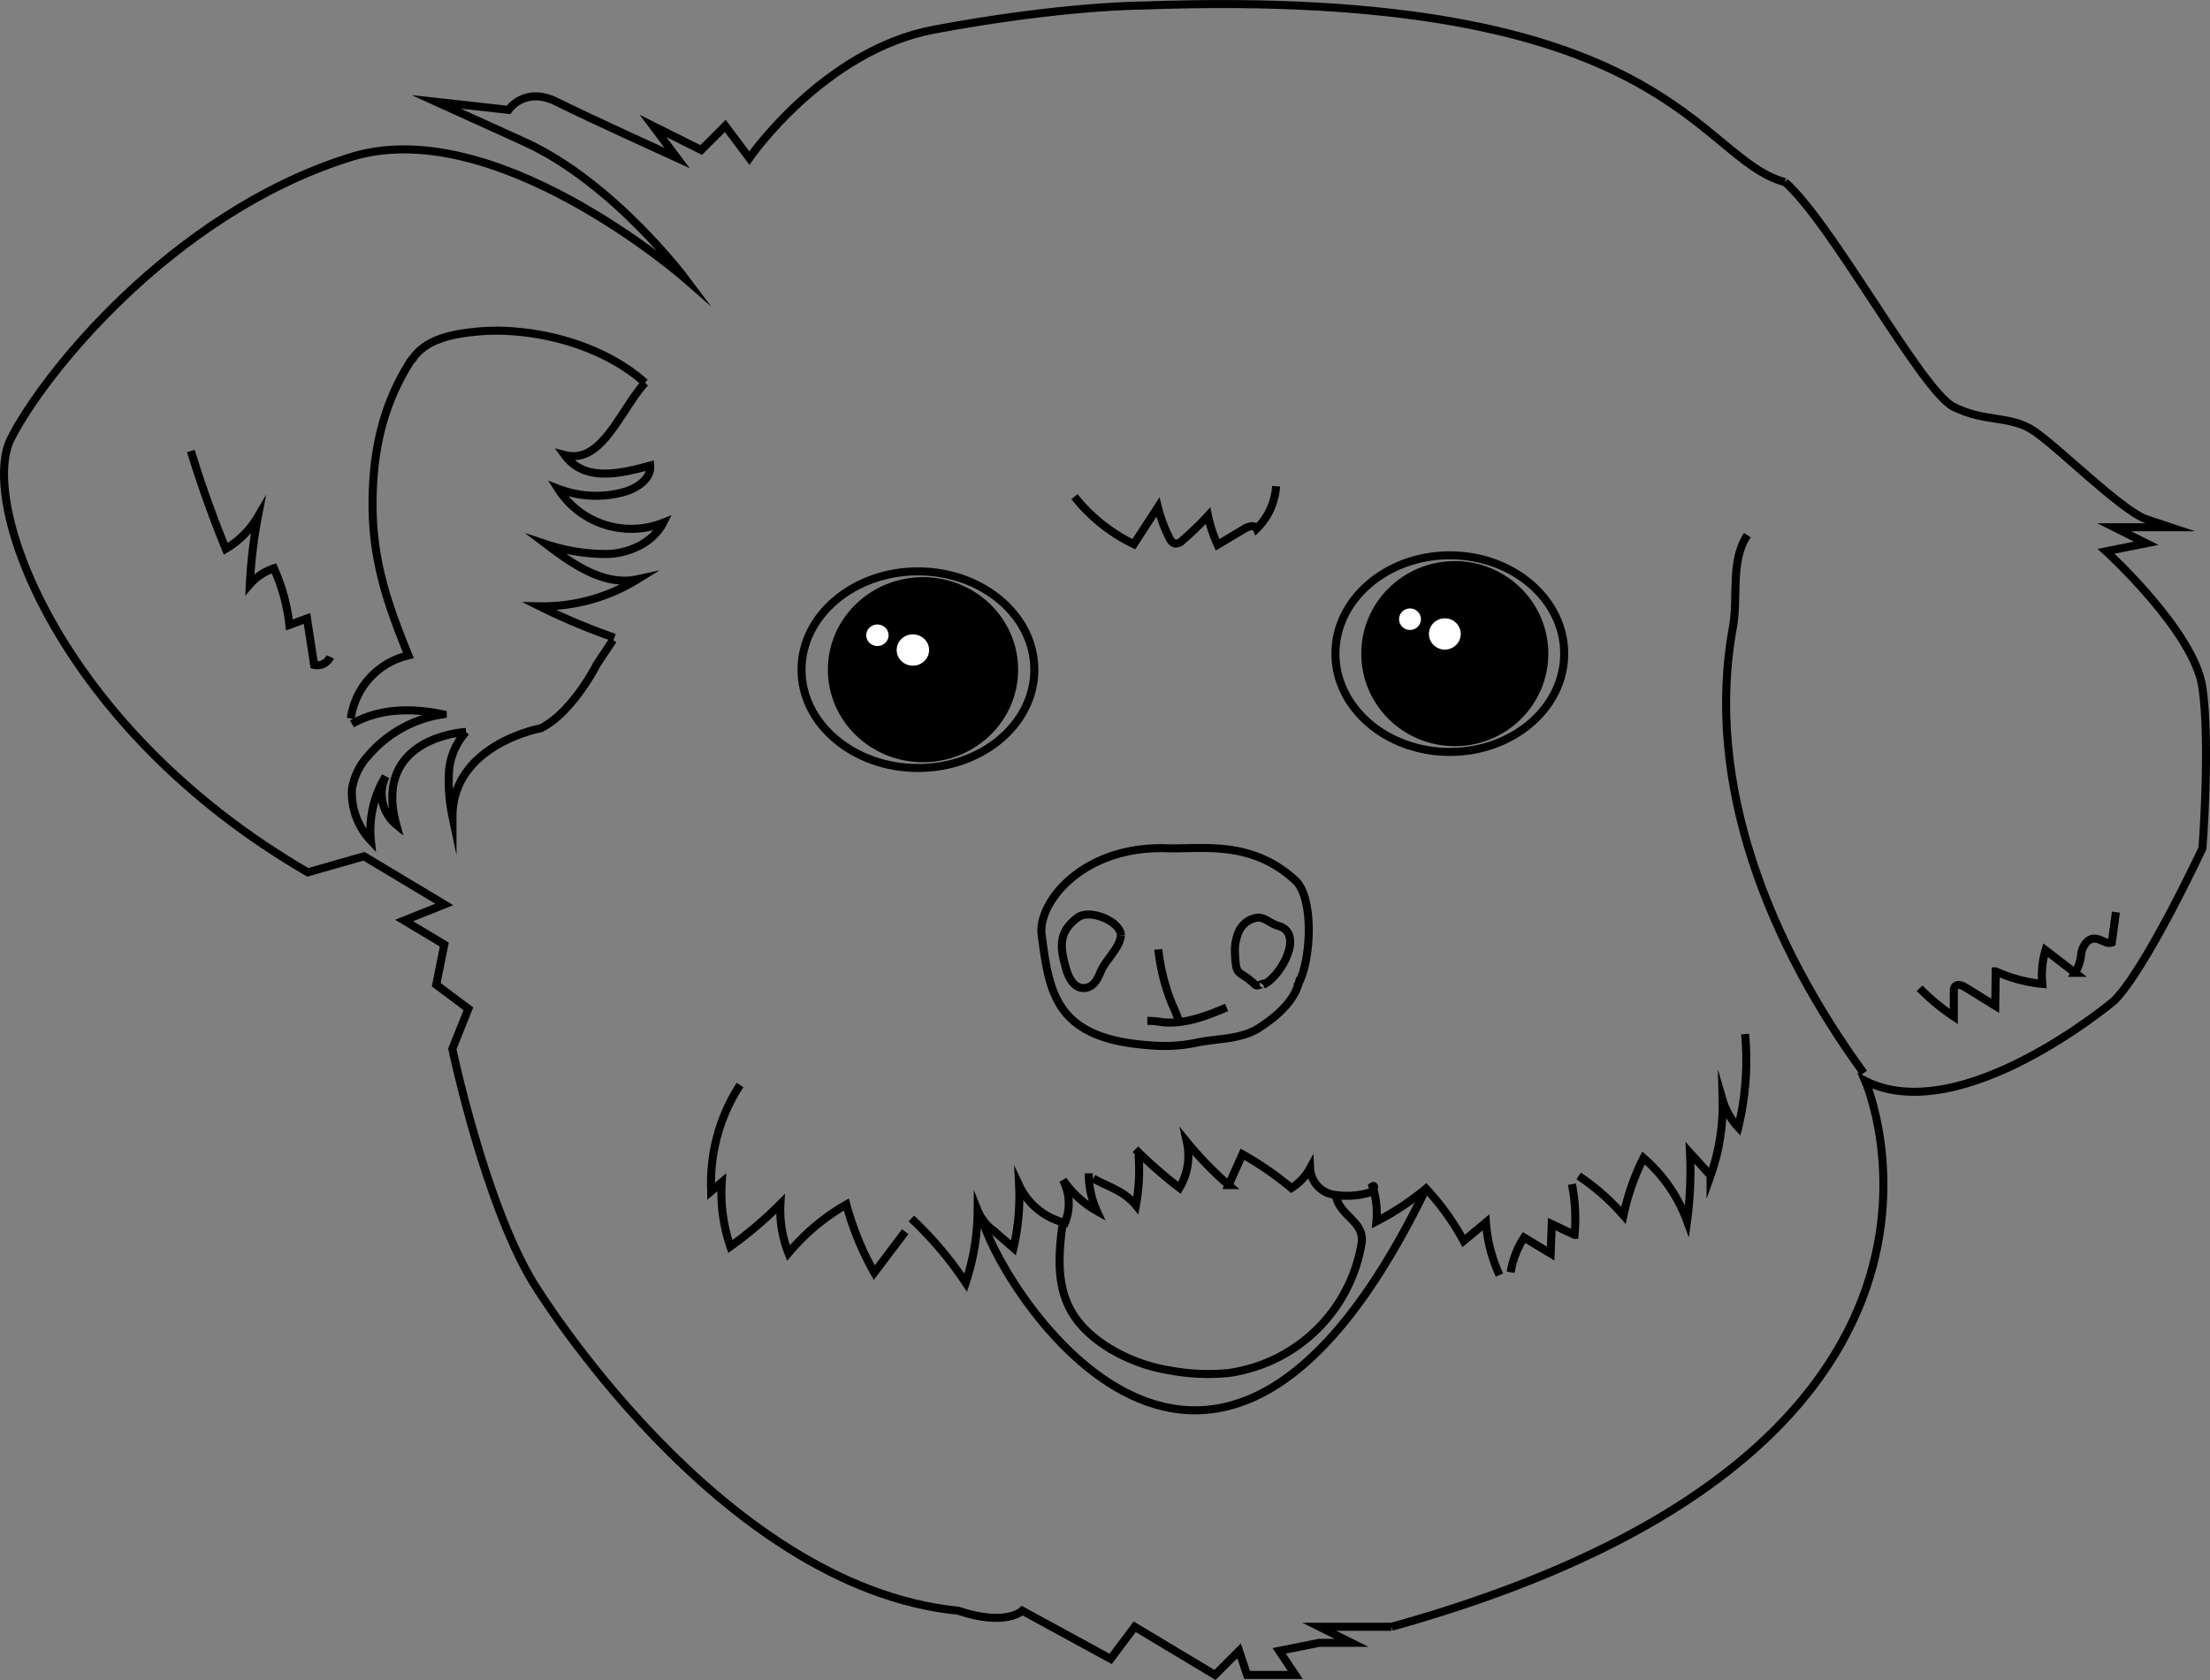 <svg id="DESIGN" xmlns="http://www.w3.org/2000/svg" viewBox="0 0 275.28 209.32"><rect x="0" y="0" width="275.28" height="209.32" fill="#808080" stroke="none"/><title>Buca SVG</title><path d="M589.5,106.5" transform="translate(-481.16 -180.81)" fill="#fff" stroke="#000" stroke-miterlimit="10"/><path d="M833.5,238.5" transform="translate(-481.16 -180.81)" fill="#fff" stroke="#000" stroke-miterlimit="10"/><ellipse cx="180.59" cy="81.44" rx="14.25" ry="12.25" fill="none" stroke="#000" stroke-miterlimit="10"/><path d="M616.5,156.5" transform="translate(-481.16 -180.81)" fill="#fff" stroke="#000" stroke-miterlimit="10"/><path d="M716.5,356.5" transform="translate(-481.16 -180.81)" fill="none" stroke="#000" stroke-miterlimit="10"/><path d="M712.5,325.5" transform="translate(-481.16 -180.81)" fill="none" stroke="#000" stroke-miterlimit="10"/><path d="M703.5,203.5c5.88,5.14,17,26,21,28s7,1,10,3,11,10,14,11l3,1h-7l4,2-5,1s11,10,12,17,0,20,0,20-7,15-11,19c0,0-19,16-31,10,0,0,20,46-59,68" transform="translate(-481.16 -180.81)" fill="none" stroke="#000" stroke-miterlimit="10"/><path d="M705.5,213.5" transform="translate(-481.16 -180.81)" fill="none" stroke="#000" stroke-miterlimit="10"/><path d="M721.5,215.5" transform="translate(-481.16 -180.81)" fill="none" stroke="#000" stroke-miterlimit="10"/><path d="M575.5,360.5" transform="translate(-481.16 -180.81)" fill="none" stroke="#000" stroke-miterlimit="10"/><path d="M654.5,383.5h-9l4,2h-4l-5,1,2,3h-6l-1-3-3,3-4.58-2.75-5.42-3.25-3,4-11-6s-2,2-8,0c-30-3-53-41-53-41-6-10-10-29-10-29l2-5-4-3,1-5-5-3,5-2-10-6-7,2c-31-18-41-46-37-54s20-28,42-35c18-6,42,15,42,15s-9-12-20-17l-11-5,9,1s2-3,6-1,15,7,15,7l-3-4,6,3,3-3,3,4s9.24-13.42,23-16c16-3,26-3,26-3,65.67-2.41,69,19.09,80,22" transform="translate(-481.16 -180.81)" fill="none" stroke="#000" stroke-miterlimit="10"/><path d="M770.5,299.5" transform="translate(-481.16 -180.81)" fill="none" stroke="#000" stroke-miterlimit="10"/><path d="M522.26,274" transform="translate(-481.16 -180.81)" fill="none" stroke="#000" stroke-miterlimit="10"/><path d="M561.5,228.5c-5.21-4.71-13.76-7-20.76-6.39-3.13.28-6.69.92-8.32,3.61" transform="translate(-481.16 -180.81)" fill="none" stroke="#000" stroke-miterlimit="10"/><path d="M554.67,261.93" transform="translate(-481.16 -180.81)" fill="none" stroke="#000" stroke-miterlimit="10"/><path d="M559,257.5" transform="translate(-481.16 -180.81)" fill="none" stroke="#000" stroke-miterlimit="10"/><path d="M525,271c3.46-1.95,7.41-2,11.31-1.19A15.22,15.22,0,0,0,527,275a8,8,0,0,0-2,4.12,8.69,8.69,0,0,0,2.36,6.43,12.82,12.82,0,0,1,1.83-8,5,5,0,0,0,1.33,6c-3-11,8.68-11.54,8.68-11.54a8.19,8.19,0,0,0-2.12,5.05,21.63,21.63,0,0,0,.44,5.49c0-9,11-11,11-11,4-2,7-8,7-8l2-3" transform="translate(-481.16 -180.81)" fill="none" stroke="#000" stroke-miterlimit="10"/><path d="M524.86,270.32a9.36,9.36,0,0,1,7.17-7.85c-2.56-6.27-4.41-11.69-4.46-18.46s1.22-12.84,4.93-18.51" transform="translate(-481.16 -180.81)" fill="none" stroke="#000" stroke-miterlimit="10"/><path d="M561.5,229.5" transform="translate(-481.16 -180.81)" fill="none" stroke="#000" stroke-miterlimit="10"/><path d="M557.69,260.26a79,79,0,0,1-9.31-3.91,22.44,22.44,0,0,0,12.2-3.37c-4.1.9-8-1.8-11.36-4.35a23.57,23.57,0,0,0,7.91,1.2c2.67-.2,5.42-1.5,6.64-3.89a10.81,10.81,0,0,1-13.1-4.24,13.14,13.14,0,0,0,8.22.41c1.61-.46,3.39-1.62,3.26-3.29-4,1.09-8.23,2-10.65-1.32,4.61,1.21,6.84-5.44,10-9" transform="translate(-481.16 -180.81)" fill="none" stroke="#000" stroke-miterlimit="10"/><ellipse cx="181.21" cy="81.44" rx="11.15" ry="11.03" stroke="#000" stroke-miterlimit="10"/><ellipse cx="175.63" cy="77.15" rx="1.86" ry="1.84" fill="#fff" stroke="#000" stroke-miterlimit="10"/><ellipse cx="179.97" cy="78.99" rx="2.48" ry="2.45" fill="#fff" stroke="#000" stroke-miterlimit="10"/><path d="M642.68,303.74c1.81-2.77,2.25-11-.18-13.24-5.52-5.08-11.61-3.86-16-4-10.56-.34-16.14,6.86-15.59,10.81.48,3.49.87,7.38,3.26,10,2.57,2.79,6.65,3.49,10.43,3.76a20.62,20.62,0,0,0,3.24,0,19.52,19.52,0,0,0,2.38-.35c2.73-.57,5.54-.36,7.87-1.9s4.55-3.49,5-6.19" transform="translate(-481.16 -180.81)" fill="none" stroke="#000" stroke-miterlimit="10"/><path d="M631.5,293.5" transform="translate(-481.16 -180.81)" fill="none" stroke="#000" stroke-miterlimit="10"/><path d="M620.5,301.5" transform="translate(-481.16 -180.81)" fill="none" stroke="#000" stroke-miterlimit="10"/><path d="M615.5,304.5" transform="translate(-481.16 -180.81)" fill="none" stroke="#000" stroke-miterlimit="10"/><path d="M621.5,306.5" transform="translate(-481.16 -180.81)" fill="none" stroke="#000" stroke-miterlimit="10"/><path d="M626.5,295.5" transform="translate(-481.16 -180.81)" fill="none" stroke="#000" stroke-miterlimit="10"/><path d="M628.28,315.84" transform="translate(-481.16 -180.81)" fill="none" stroke="#000" stroke-miterlimit="10"/><path d="M638.5,303.5c.25-.42-.65.34-1,0-2.1-2-2.35-.82-2.5-3.72a6,6,0,0,1,.47-2.9,3,3,0,0,1,2.25-1.73c.95-.11,1.68.75,2.61,1,3.48.93.24,6.5-1.83,7.35" transform="translate(-481.16 -180.81)" fill="none" stroke="#000" stroke-miterlimit="10"/><path d="M620.78,297.35c0-1.68-3.82-3.38-5.4-2.21-2.38,1.78-2.24,3.6-1.41,6.45.32,1.1,1,2.36,2.19,2.33s1.7-1.07,2.08-2c.56-1.43,2.42-3,2.54-4.54" transform="translate(-481.16 -180.81)" fill="none" stroke="#000" stroke-miterlimit="10"/><path d="M603.5,332.5c1,6.28,27.75,52.56,55-3" transform="translate(-481.16 -180.81)" fill="none" stroke="#000" stroke-miterlimit="10"/><path d="M607.5,332.5" transform="translate(-481.16 -180.81)" fill="none" stroke="#000" stroke-miterlimit="10"/><path d="M588.5,332.5" transform="translate(-481.16 -180.81)" fill="none" stroke="#000" stroke-miterlimit="10"/><path d="M671,341.49" transform="translate(-481.16 -180.81)" fill="none" stroke="#000" stroke-miterlimit="10"/><path d="M677.8,327.33a28.09,28.09,0,0,1,5.58,4.91,29.19,29.19,0,0,1,2.5-7.15,19.06,19.06,0,0,1,5.42,7.85,46.36,46.36,0,0,0,.37-8.49l2.56,2.83a26.33,26.33,0,0,0,1.5-9.43,8.48,8.48,0,0,0,1.95,3.42,35.5,35.5,0,0,0,.85-11.62" transform="translate(-481.16 -180.81)" fill="none" stroke="#000" stroke-miterlimit="10"/><path d="M593.92,334.27l-3.86,5.11a36.74,36.74,0,0,1-3.48-8.49,26.72,26.72,0,0,0-7.21,6.05,14.58,14.58,0,0,1-1-6.12,48.55,48.55,0,0,1-6.24,5.3,20.71,20.71,0,0,1-1.07-8l-1.31,1.11A22.37,22.37,0,0,1,573.34,316" transform="translate(-481.16 -180.81)" fill="none" stroke="#000" stroke-miterlimit="10"/><path d="M664.94,294.06" transform="translate(-481.16 -180.81)" fill="none" stroke="#000" stroke-miterlimit="10"/><path d="M671.72,316" transform="translate(-481.16 -180.81)" fill="none" stroke="#000" stroke-miterlimit="10"/><path d="M664,318" transform="translate(-481.16 -180.81)" fill="none" stroke="#000" stroke-miterlimit="10"/><path d="M669.33,339.33A11.24,11.24,0,0,1,671,335l3.31,2,.14-3.67,2.84,1.34a22.32,22.32,0,0,0-.33-6.32" transform="translate(-481.16 -180.81)" fill="none" stroke="#000" stroke-miterlimit="10"/><path d="M613.5,333.5c-1,7-.1,11.4,5.38,15a20.66,20.66,0,0,0,8,3.06,26,26,0,0,0,7.32.32,19.52,19.52,0,0,0,16.57-16.22c.38-2.78-3-3.38-3.26-6.18" transform="translate(-481.16 -180.81)" fill="none" stroke="#000" stroke-miterlimit="10"/><path d="M667.94,339.68a18.87,18.87,0,0,1-1.69-6.56l-2.78,2.31a31.07,31.07,0,0,0-4.68-6.52,34.25,34.25,0,0,1-6.18,4.08,10.57,10.57,0,0,0-.5-4.36c.39-.28.19.64-.28.75a10.2,10.2,0,0,1-4.65.27,3.53,3.53,0,0,1-2.83-3.29,6.76,6.76,0,0,1-2.33,2.48,40.35,40.35,0,0,0-6.1-4.21l-1.72,3.84A44.13,44.13,0,0,1,629,323.1a7.86,7.86,0,0,1-.92,5.71,55.65,55.65,0,0,1-5.49-4.8" transform="translate(-481.16 -180.81)" fill="none" stroke="#000" stroke-miterlimit="10"/><path d="M617.34,327.66c2,1.08,3.85,1.56,5.31,3.33a23.93,23.93,0,0,0,.32-6.32" transform="translate(-481.16 -180.81)" fill="none" stroke="#000" stroke-miterlimit="10"/><path d="M616.78,327a11.14,11.14,0,0,0,1,4.69,12.55,12.55,0,0,1-4.21-3.86,6.36,6.36,0,0,1,.24,5.34,8.54,8.54,0,0,1-5.71-4.68,28.57,28.57,0,0,1-.7,7.81l-2.46-2.14a5.69,5.69,0,0,1-2-2.53,29.26,29.26,0,0,1-1.49,9,45.3,45.3,0,0,0-6.77-8" transform="translate(-481.16 -180.81)" fill="none" stroke="#000" stroke-miterlimit="10"/><path d="M504.93,237q1.9,6.19,4.35,12.19a11.22,11.22,0,0,0,4-4,61.09,61.09,0,0,0-1,8.43,6.77,6.77,0,0,1,3-2,23.67,23.67,0,0,1,1.93,7.05l2.19-.8.89,5.78a1.75,1.75,0,0,0,2-1" transform="translate(-481.16 -180.81)" fill="none" stroke="#000" stroke-miterlimit="10"/><path d="M583.6,234.82" transform="translate(-481.16 -180.81)" fill="none" stroke="#000" stroke-miterlimit="10"/><path d="M600.22,244.68" transform="translate(-481.16 -180.81)" fill="none" stroke="#000" stroke-miterlimit="10"/><path d="M729.53,244" transform="translate(-481.16 -180.81)" fill="none" stroke="#000" stroke-miterlimit="10"/><path d="M698.82,247.48c-2.17,3.23-1.11,7.68-1.81,11.51-3.58,19.51,4.62,39.49,16.3,55.52" transform="translate(-481.16 -180.81)" fill="none" stroke="#000" stroke-miterlimit="10"/><ellipse cx="114.34" cy="83.44" rx="14.5" ry="12.25" fill="none" stroke="#000" stroke-miterlimit="10"/><ellipse cx="114.97" cy="83.44" rx="11.35" ry="11.03" stroke="#000" stroke-miterlimit="10"/><ellipse cx="109.29" cy="79.15" rx="1.89" ry="1.84" fill="#fff" stroke="#000" stroke-miterlimit="10"/><ellipse cx="113.71" cy="80.99" rx="2.52" ry="2.45" fill="#fff" stroke="#000" stroke-miterlimit="10"/><path d="M615,242.69a21.07,21.07,0,0,0,7.39,5.92l3-4.61a17.88,17.88,0,0,0,1.45,3.87,1.14,1.14,0,0,0,.62.65,1.15,1.15,0,0,0,1-.39,39.79,39.79,0,0,0,3.17-3.06,16.72,16.72,0,0,0,1.2,3.62l3.34-2c.49-.3,1.27-.53,1.52,0a8.19,8.19,0,0,0,2.42-5.3" transform="translate(-481.16 -180.81)" fill="none" stroke="#000" stroke-miterlimit="10"/><path d="M720.27,303.94a26.72,26.72,0,0,0,4.26,3.53l0-3.09a1,1,0,0,1,.15-.65c.31-.37.9-.14,1.3.11l3.71,2.29.06-4.29a18.28,18.28,0,0,0,5.8,1.56,11,11,0,0,1,.4-4.2l3.68,2.82a5.61,5.61,0,0,0,.78-2.48c.19-.86.76-1.8,1.64-1.78s1.45.75,2.16.48l.51-3.78" transform="translate(-481.16 -180.81)" fill="none" stroke="#000" stroke-miterlimit="10"/><path d="M628,308a21.26,21.26,0,0,0-.81-2,25.16,25.16,0,0,1-1.75-6.9" transform="translate(-481.16 -180.81)" fill="none" stroke="#000" stroke-miterlimit="10"/><path d="M624.07,308a11.94,11.94,0,0,1,1.88.17c2.81.29,5.52-.78,8-1.83" transform="translate(-481.16 -180.81)" fill="none" stroke="#000" stroke-miterlimit="10"/></svg>
